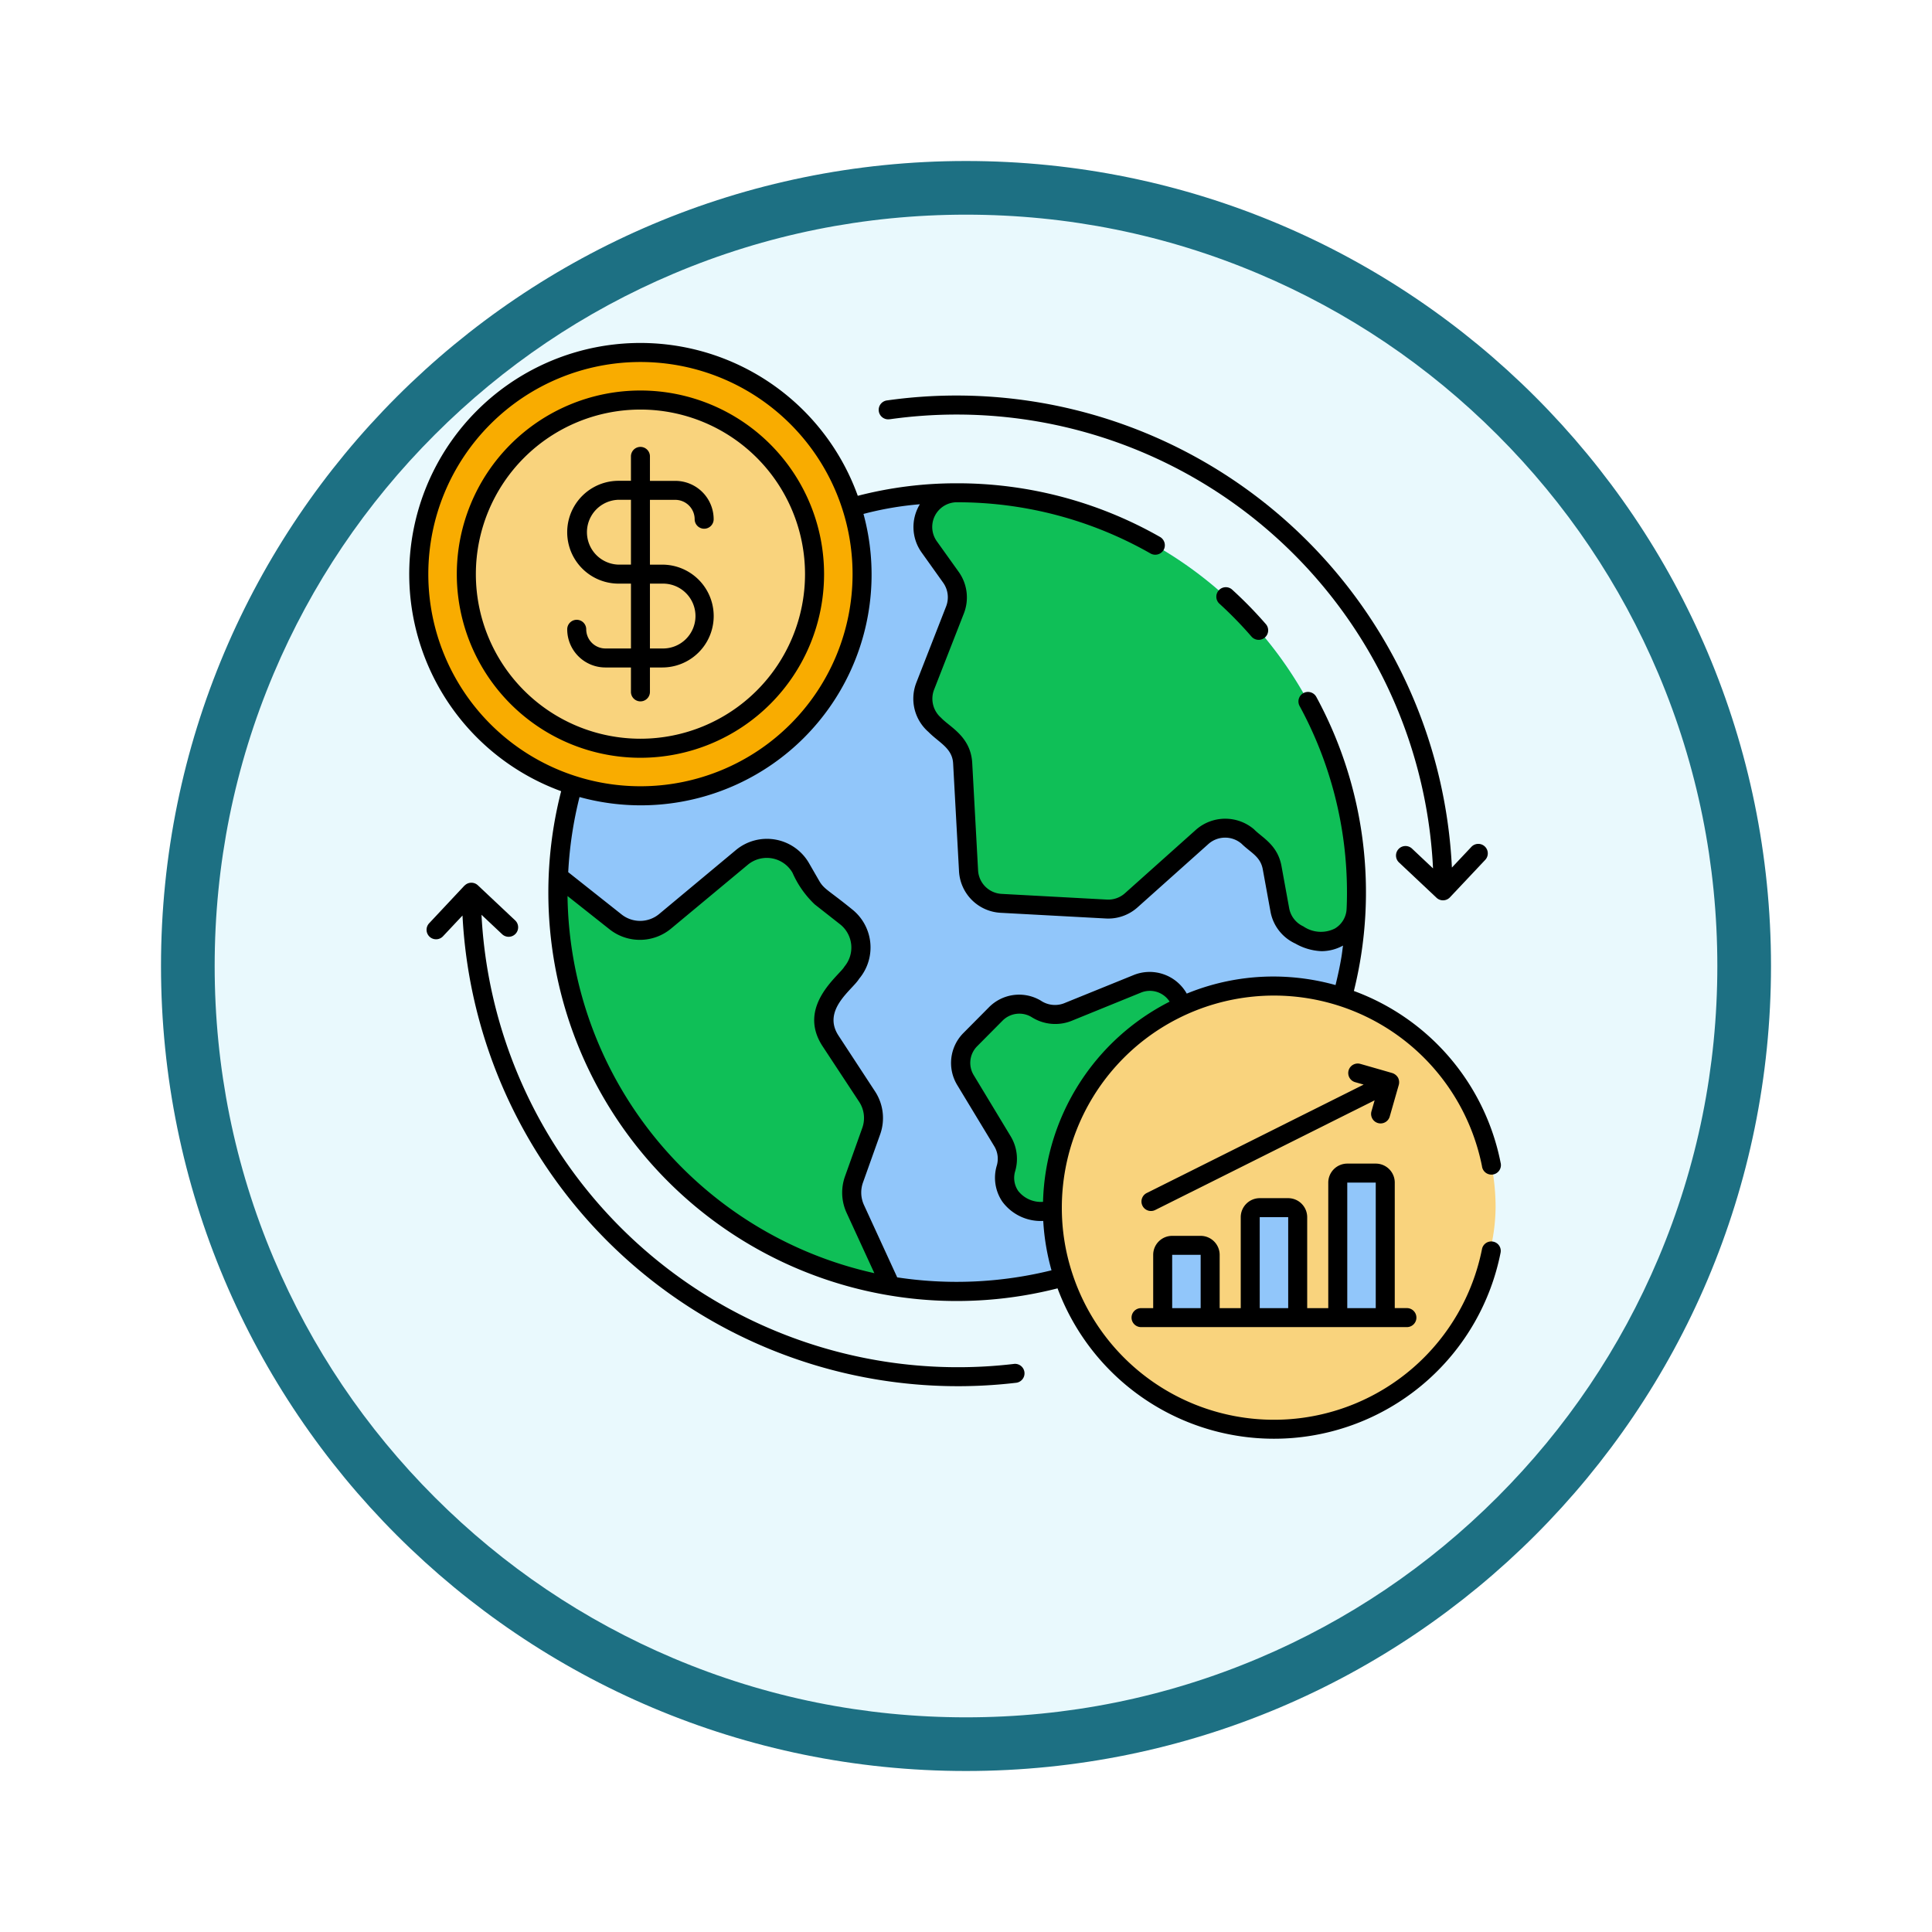 <svg xmlns="http://www.w3.org/2000/svg" xmlns:xlink="http://www.w3.org/1999/xlink" width="108" height="108" viewBox="0 0 108 108">
  <defs>
    <filter id="Trazado_904820" x="0" y="0" width="108" height="108" filterUnits="userSpaceOnUse">
      <feOffset dy="3" input="SourceAlpha"/>
      <feGaussianBlur stdDeviation="3" result="blur"/>
      <feFlood flood-opacity="0.161"/>
      <feComposite operator="in" in2="blur"/>
      <feComposite in="SourceGraphic"/>
    </filter>
  </defs>
  <g id="Grupo_1226415" data-name="Grupo 1226415" transform="translate(-199.5 -787.423)">
    <g id="Grupo_1225500" data-name="Grupo 1225500" transform="translate(0 -1037.577)">
      <g id="Grupo_1220078" data-name="Grupo 1220078" transform="translate(0 -1360.108)">
        <g id="Grupo_1219746" data-name="Grupo 1219746" transform="translate(0 1895.108)">
          <g id="Grupo_1202418" data-name="Grupo 1202418" transform="translate(-419.977 876.813)">
            <g id="Grupo_1177315" data-name="Grupo 1177315" transform="translate(-0.523 -112.813)">
              <g id="Grupo_1173585" data-name="Grupo 1173585" transform="translate(629 532)">
                <g id="Grupo_1173428" data-name="Grupo 1173428" transform="translate(0 0)">
                  <g id="Grupo_1171958" data-name="Grupo 1171958">
                    <g id="Grupo_1167341" data-name="Grupo 1167341">
                      <g id="Grupo_1166792" data-name="Grupo 1166792">
                        <g transform="matrix(1, 0, 0, 1, -9, -6)" filter="url(#Trazado_904820)">
                          <g id="Trazado_904820-2" data-name="Trazado 904820" transform="translate(9 6)" fill="#e9f9fd">
                            <path d="M 45 88.5 C 39.127 88.5 33.43 87.35 28.068 85.082 C 22.889 82.891 18.236 79.755 14.241 75.759 C 10.245 71.764 7.109 67.111 4.918 61.932 C 2.65 56.57 1.5 50.873 1.5 45 C 1.5 39.127 2.65 33.43 4.918 28.068 C 7.109 22.889 10.245 18.236 14.241 14.241 C 18.236 10.245 22.889 7.109 28.068 4.918 C 33.43 2.65 39.127 1.5 45 1.5 C 50.873 1.5 56.57 2.65 61.932 4.918 C 67.111 7.109 71.764 10.245 75.759 14.241 C 79.755 18.236 82.891 22.889 85.082 28.068 C 87.35 33.43 88.5 39.127 88.5 45 C 88.5 50.873 87.35 56.57 85.082 61.932 C 82.891 67.111 79.755 71.764 75.759 75.759 C 71.764 79.755 67.111 82.891 61.932 85.082 C 56.57 87.35 50.873 88.5 45 88.5 Z" stroke="none"/>
                            <path d="M 45 3 C 39.329 3 33.829 4.11 28.653 6.299 C 23.652 8.415 19.16 11.443 15.302 15.302 C 11.443 19.16 8.415 23.652 6.299 28.653 C 4.11 33.829 3 39.329 3 45 C 3 50.671 4.11 56.171 6.299 61.347 C 8.415 66.348 11.443 70.84 15.302 74.698 C 19.16 78.557 23.652 81.585 28.653 83.701 C 33.829 85.89 39.329 87 45 87 C 50.671 87 56.171 85.89 61.347 83.701 C 66.348 81.585 70.84 78.557 74.698 74.698 C 78.557 70.84 81.585 66.348 83.701 61.347 C 85.89 56.171 87 50.671 87 45 C 87 39.329 85.89 33.829 83.701 28.653 C 81.585 23.652 78.557 19.16 74.698 15.302 C 70.84 11.443 66.348 8.415 61.347 6.299 C 56.171 4.11 50.671 3 45 3 M 45 -7.62939453125e-06 C 69.853 -7.62939453125e-06 90 20.147 90 45 C 90 69.853 69.853 90 45 90 C 20.147 90 -7.62939453125e-06 69.853 -7.62939453125e-06 45 C -7.62939453125e-06 20.147 20.147 -7.62939453125e-06 45 -7.62939453125e-06 Z" stroke="none" fill="#1d7083"/>
                          </g>
                        </g>
                      </g>
                    </g>
                  </g>
                </g>
              </g>
            </g>
          </g>
        </g>
      </g>
    </g>
    <g id="economia_4_" data-name="economia (4)" transform="translate(219.731 803.957)">
      <g id="Grupo_1226409" data-name="Grupo 1226409" transform="translate(10.958 11.017)">
        <path id="Trazado_1180053" data-name="Trazado 1180053" d="M66.589,44.4a22.319,22.319,0,0,1-44.639,0q0-.438.016-.876A22.329,22.329,0,0,1,40.745,22.356a22.664,22.664,0,0,1,3.524-.276A22.319,22.319,0,0,1,66.589,44.4Z" transform="translate(-21.95 -22.08)" fill="#91c6fa"/>
        <g id="Grupo_1226408" data-name="Grupo 1226408" transform="translate(0 0)">
          <path id="Trazado_1180054" data-name="Trazado 1180054" d="M69.748,86.448l-1.213-.093a1.85,1.85,0,0,1-1.629-2.38,1.849,1.849,0,0,0-.188-1.493L64.64,79.048a1.851,1.851,0,0,1,.27-2.262l1.424-1.433a1.852,1.852,0,0,1,2.253-.29l.119.07a1.848,1.848,0,0,0,1.635.12l3.911-1.588a1.85,1.85,0,0,1,2.35.886l.577,1.146a1.85,1.85,0,0,1-.137,1.887l-5.633,8.077A1.85,1.85,0,0,1,69.748,86.448Z" transform="translate(-41.855 -46.221)" fill="#0fbf57"/>
          <path id="Trazado_1180055" data-name="Trazado 1180055" d="M84.624,44.4q0,.478-.02.952a1.927,1.927,0,0,1-2.738,1.636l-.431-.2a1.934,1.934,0,0,1-1.094-1.41l-.429-2.352a1.936,1.936,0,0,0-.637-1.115l-.72-.622A1.935,1.935,0,0,0,76,41.317l-3.966,3.54a1.933,1.933,0,0,1-1.393.488l-5.874-.318A1.934,1.934,0,0,1,62.941,43.2l-.332-6.023a1.932,1.932,0,0,0-.665-1.355l-.891-.772a1.933,1.933,0,0,1-.535-2.165l1.664-4.26a1.932,1.932,0,0,0-.228-1.829l-1.206-1.686a1.911,1.911,0,0,1,1.52-3.029H62.3A22.319,22.319,0,0,1,84.624,44.4Z" transform="translate(-39.985 -22.08)" fill="#0fbf57"/>
          <path id="Trazado_1180056" data-name="Trazado 1180056" d="M40.554,83.986a22.325,22.325,0,0,1-18.6-22.012q0-.438.016-.876l3.207,2.54a2.184,2.184,0,0,0,2.753-.032l4.306-3.579a2.185,2.185,0,0,1,3.291.6l.56.979a2.182,2.182,0,0,0,.55.637l1.413,1.106a2.185,2.185,0,0,1,.325,3.128l-1.026,1.221a2.184,2.184,0,0,0-.152,2.61l2.037,3.089a2.184,2.184,0,0,1,.234,1.936L38.5,78.036a2.183,2.183,0,0,0,.073,1.645Z" transform="translate(-21.95 -39.65)" fill="#0fbf57"/>
        </g>
      </g>
      <g id="Grupo_1226413" data-name="Grupo 1226413" transform="translate(-1.477 -1.498)">
        <g id="Grupo_1226411" data-name="Grupo 1226411" transform="translate(40.074 40.084)">
          <path id="Trazado_1180057" data-name="Trazado 1180057" d="M98.8,86.408c-.07,6.855-7.041,12.668-12.387,12.387-6.832-.358-12.387-5.546-12.387-12.387a12.387,12.387,0,0,1,24.775,0Z" transform="translate(-74.024 -74.021)" fill="#f9d37d"/>
          <g id="Grupo_1226410" data-name="Grupo 1226410" transform="translate(6.163 10.457)">
            <path id="Trazado_1180058" data-name="Trazado 1180058" d="M106.736,101.8h-2.654V94.253a.531.531,0,0,1,.531-.531h1.592a.531.531,0,0,1,.531.531Z" transform="translate(-94.291 -93.722)" fill="#91c6fa"/>
            <path id="Trazado_1180059" data-name="Trazado 1180059" d="M97.513,103.507H94.859V97.89a.531.531,0,0,1,.531-.531h1.592a.531.531,0,0,1,.531.531Z" transform="translate(-89.964 -95.429)" fill="#91c6fa"/>
            <path id="Trazado_1180060" data-name="Trazado 1180060" d="M88.29,105.371H85.636v-3.508a.531.531,0,0,1,.531-.531h1.592a.531.531,0,0,1,.531.531Z" transform="translate(-85.636 -97.293)" fill="#91c6fa"/>
          </g>
        </g>
        <g id="Grupo_1226412" data-name="Grupo 1226412" transform="translate(0)">
          <circle id="Elipse_12668" data-name="Elipse 12668" cx="12.387" cy="12.387" r="12.387" transform="translate(0 21.083) rotate(-58.28)" fill="#f9ac00"/>
          <circle id="Elipse_12669" data-name="Elipse 12669" cx="9.733" cy="9.733" r="9.733" transform="translate(7.314 7.325)" fill="#f9d37d"/>
        </g>
      </g>
      <g id="Grupo_1226414" data-name="Grupo 1226414" transform="translate(2.65 2.639)">
        <path id="Trazado_1180061" data-name="Trazado 1180061" d="M92.149,32.128a.531.531,0,0,0-.714.784,22,22,0,0,1,1.814,1.858.531.531,0,0,0,.8-.7A23.156,23.156,0,0,0,92.149,32.128Z" transform="translate(-46.17 -18.357)"/>
        <path id="Trazado_1180062" data-name="Trazado 1180062" d="M40.969,90.038A26.673,26.673,0,0,1,11.192,64.932l1.16,1.092a.531.531,0,0,0,.728-.773l-2.092-1.968a.531.531,0,0,0-.743.018l-.006,0L8.272,65.4a.531.531,0,1,0,.773.728l1.085-1.155A27.734,27.734,0,0,0,41.095,91.091a.531.531,0,0,0-.126-1.054Z" transform="translate(-7.157 -32.968)"/>
        <path id="Trazado_1180063" data-name="Trazado 1180063" d="M56.373,13.157A26.662,26.662,0,0,1,86.734,38.265l-1.168-1.1a.531.531,0,1,0-.728.773l2.091,1.968a.531.531,0,0,0,.747-.02l1.969-2.09a.531.531,0,1,0-.773-.728l-1.083,1.15a27.724,27.724,0,0,0-31.57-26.114.531.531,0,1,0,.149,1.051Z" transform="translate(-29.508 -8.894)"/>
        <path id="Trazado_1180064" data-name="Trazado 1180064" d="M83.463,90.133a.531.531,0,0,0,.712.237L96.44,84.239l-.178.62a.531.531,0,0,0,1.021.292l.255-.891.255-.891a.564.564,0,0,0-.042-.392.58.58,0,0,0-.311-.258c-.106-.033-1.845-.531-1.792-.515a.531.531,0,1,0-.292,1.021l.471.134L83.7,89.421A.531.531,0,0,0,83.463,90.133Z" transform="translate(-42.479 -41.903)"/>
        <path id="Trazado_1180065" data-name="Trazado 1180065" d="M82.36,101.329a.531.531,0,0,0,.531.531H97.753a.531.531,0,0,0,0-1.062h-.679V93.782a1.062,1.062,0,0,0-1.062-1.062H94.419a1.065,1.065,0,0,0-1.062,1.062V100.8H92.179V95.714a1.065,1.065,0,0,0-1.062-1.062H89.526a1.065,1.065,0,0,0-1.062,1.062V100.8H87.286V97.821a1.065,1.065,0,0,0-1.062-1.062H84.632a1.062,1.062,0,0,0-1.062,1.062V100.8h-.679A.531.531,0,0,0,82.36,101.329Zm12.059-7.548h1.592V100.8H94.419Zm-4.894,1.932h1.592V100.8H89.526Zm-4.894,2.107h1.592V100.8H84.632Z" transform="translate(-41.987 -46.847)"/>
        <path id="Trazado_1180066" data-name="Trazado 1180066" d="M27.551,30.934V29.57h.69a2.874,2.874,0,1,0,0-5.748h-.69V20.2h1.428a1.085,1.085,0,0,1,1.072,1.083.531.531,0,1,0,1.062,0,2.146,2.146,0,0,0-2.134-2.144H27.551V17.771a.531.531,0,1,0-1.062,0v1.364H25.8a2.874,2.874,0,0,0,0,5.748h.69v3.625H25.061a1.076,1.076,0,0,1-1.072-1.072.531.531,0,1,0-1.062,0,2.134,2.134,0,0,0,2.134,2.134h1.428v1.364a.531.531,0,0,0,1.062,0Zm0-6.051h.69a1.813,1.813,0,1,1,0,3.625h-.69Zm-1.062-1.062H25.8a1.813,1.813,0,0,1,0-3.625h.69Z" transform="translate(-14.1 -11.431)"/>
        <path id="Trazado_1180067" data-name="Trazado 1180067" d="M21.565,31.831A10.265,10.265,0,1,0,11.3,21.565,10.265,10.265,0,0,0,21.565,31.831Zm-9.2-10.265a9.2,9.2,0,1,1,9.2,9.2,9.2,9.2,0,0,1-9.2-9.2Z" transform="translate(-8.645 -8.644)"/>
        <path id="Trazado_1180068" data-name="Trazado 1180068" d="M66.882,56.531a.526.526,0,0,0-.621.419,11.857,11.857,0,0,1-22.887,1.4,11.733,11.733,0,0,1-.6-3.715,11.858,11.858,0,0,1,23.487-2.32.531.531,0,1,0,1.04-.2A12.889,12.889,0,0,0,59.1,42.519,22.877,22.877,0,0,0,57,26.08a.532.532,0,1,0-.934.51A21.8,21.8,0,0,1,58.714,37c0,.308-.005.621-.021.929a1.338,1.338,0,0,1-.658,1.1,1.736,1.736,0,0,1-1.762-.122,1.392,1.392,0,0,1-.791-1.019l-.43-2.357c-.218-1.189-1.093-1.592-1.529-2.044a2.478,2.478,0,0,0-3.259.027l-3.96,3.54a1.4,1.4,0,0,1-1.014.356l-5.876-.318a1.392,1.392,0,0,1-1.322-1.322l-.329-6.03c-.1-1.465-1.263-1.98-1.741-2.495a1.407,1.407,0,0,1-.387-1.576L37.3,21.409A2.457,2.457,0,0,0,37,19.079L35.8,17.4A1.38,1.38,0,0,1,36.867,15.2h.058a21.8,21.8,0,0,1,10.812,2.866.543.543,0,0,0,.727-.2.536.536,0,0,0-.2-.727,22.883,22.883,0,0,0-11.343-3h-.064a22.005,22.005,0,0,0-5.489.7A12.919,12.919,0,1,0,14.786,31.351,22.827,22.827,0,0,0,42.535,59.143,12.912,12.912,0,0,0,67.3,57.152a.526.526,0,0,0-.419-.621ZM7.36,19.217A11.858,11.858,0,1,1,19.218,31.075,11.858,11.858,0,0,1,7.36,19.217Zm7.781,17.994L17.5,39.079a2.731,2.731,0,0,0,3.424-.042l4.3-3.577a1.66,1.66,0,0,1,2.495.451,5.46,5.46,0,0,0,1.242,1.768l1.412,1.109a1.656,1.656,0,0,1,.249,2.367c-.26.483-2.7,2.213-1.215,4.464l2.033,3.089a1.645,1.645,0,0,1,.18,1.465l-.966,2.707a2.7,2.7,0,0,0,.09,2.044l1.55,3.37A21.888,21.888,0,0,1,15.142,37.211ZM33.571,58.527l-1.858-4.045a1.665,1.665,0,0,1-.058-1.247l.966-2.707a2.717,2.717,0,0,0-.292-2.4L30.3,45.029c-.966-1.449.775-2.58,1.141-3.19a2.721,2.721,0,0,0-.4-3.891c-1.306-1.062-1.555-1.109-1.831-1.587l-.563-.977a2.714,2.714,0,0,0-4.092-.743l-4.3,3.583a1.668,1.668,0,0,1-2.086.021l-2.988-2.367a21.785,21.785,0,0,1,.632-4.2A12.9,12.9,0,0,0,31.686,15.852a18.231,18.231,0,0,1,3.153-.541,2.442,2.442,0,0,0,.1,2.7l1.2,1.683a1.406,1.406,0,0,1,.165,1.332l-1.661,4.252a2.465,2.465,0,0,0,.674,2.76c.589.6,1.332.9,1.38,1.757l.329,6.024a2.46,2.46,0,0,0,2.33,2.33l5.876.318a2.453,2.453,0,0,0,1.773-.621l3.96-3.54a1.407,1.407,0,0,1,1.858-.016c.51.5,1.051.706,1.184,1.428l.43,2.357a2.447,2.447,0,0,0,1.391,1.794,3.2,3.2,0,0,0,1.465.425,2.5,2.5,0,0,0,1.2-.313c-.032.212-.053.425-.09.642-.085.515-.2,1.04-.329,1.566a12.951,12.951,0,0,0-3.45-.478,12.749,12.749,0,0,0-4.867.955,2.382,2.382,0,0,0-2.962-1.04l-3.912,1.587a1.416,1.416,0,0,1-1.284-.154,2.369,2.369,0,0,0-2.9.372l-1.422,1.433a2.376,2.376,0,0,0-.35,2.914l2.075,3.429a1.35,1.35,0,0,1,.138,1.067,2.369,2.369,0,0,0,.313,2.028,2.669,2.669,0,0,0,2.282,1.072,12.823,12.823,0,0,0,.462,2.76,22.111,22.111,0,0,1-8.636.393Zm8.153-4.22a1.614,1.614,0,0,1-1.385-.605,1.291,1.291,0,0,1-.17-1.12,2.442,2.442,0,0,0-.244-1.921l-2.075-3.434a1.317,1.317,0,0,1,.191-1.619l1.422-1.433a1.322,1.322,0,0,1,1.614-.2,2.462,2.462,0,0,0,2.219.223l3.912-1.592a1.312,1.312,0,0,1,1.592.51A12.93,12.93,0,0,0,41.723,54.307Z" transform="translate(-6.298 -6.296)"/>
      </g>
    </g>
  </g>
</svg>
